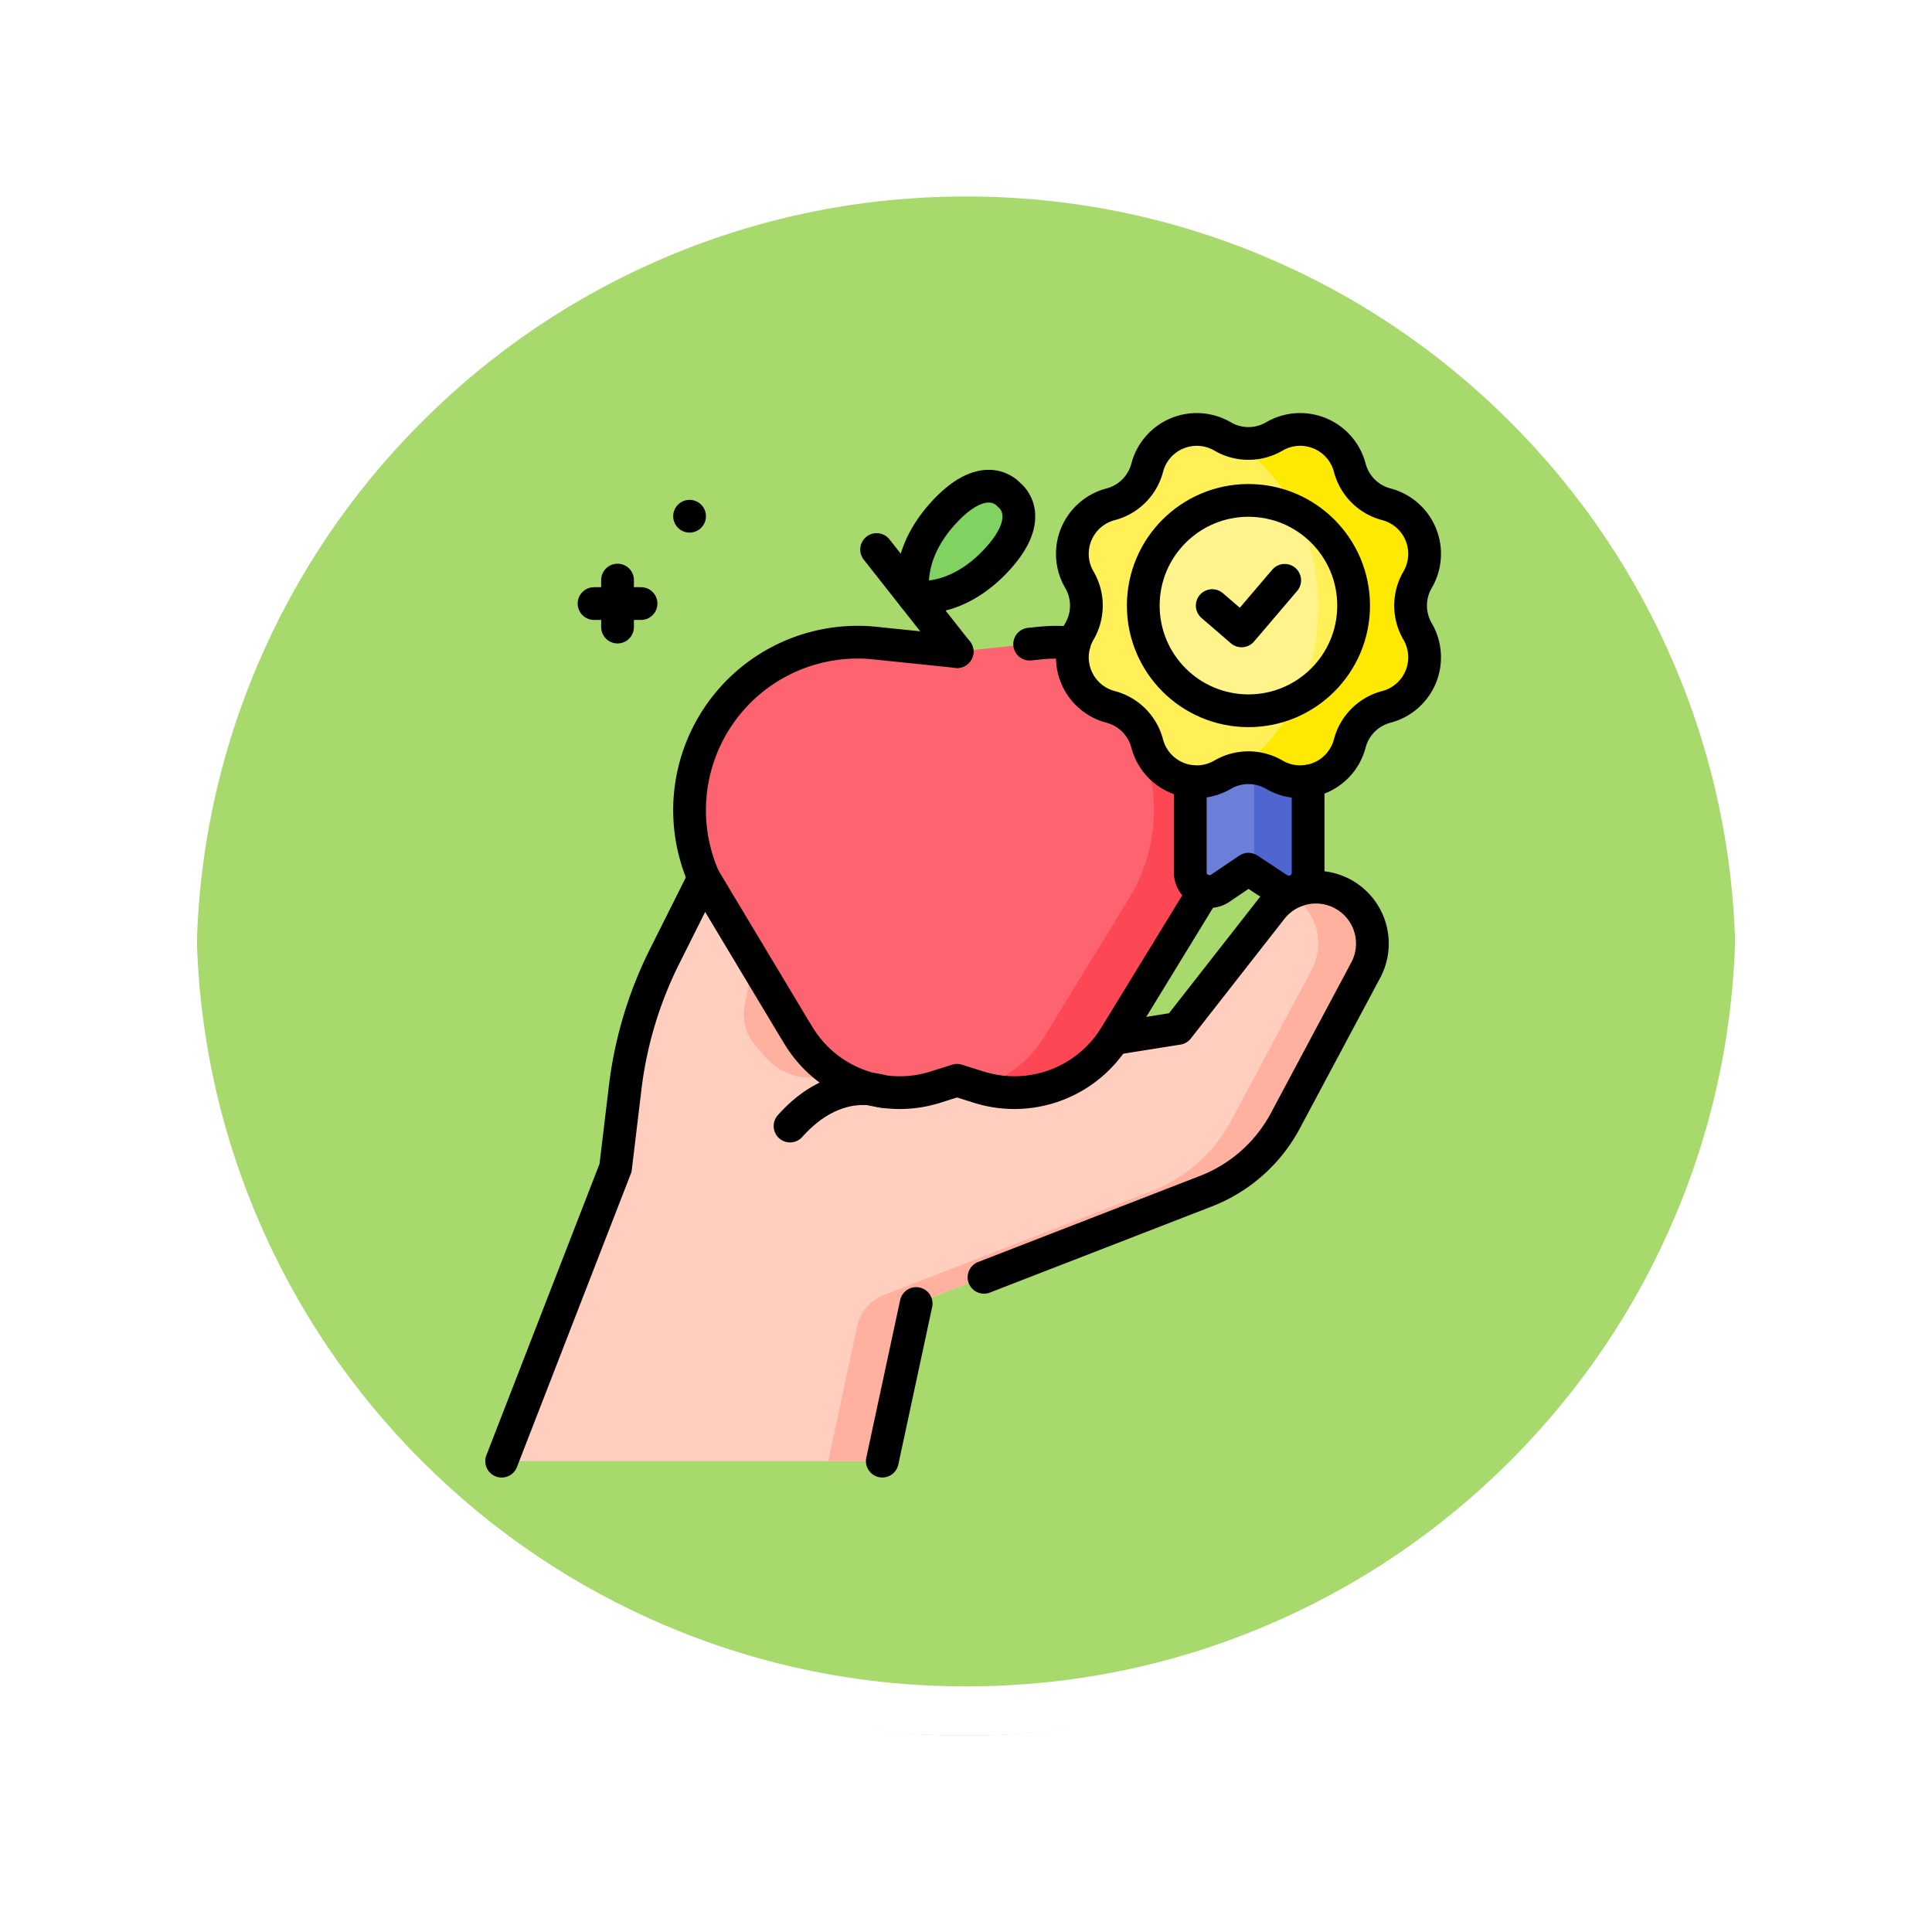 <svg xmlns="http://www.w3.org/2000/svg" xmlns:xlink="http://www.w3.org/1999/xlink" width="118" height="118" viewBox="0 0 118 118">
  <defs>
    <filter id="Trazado_874925" x="0" y="0" width="117.999" height="118" filterUnits="userSpaceOnUse">
      <feOffset dy="3" input="SourceAlpha"/>
      <feGaussianBlur stdDeviation="3" result="blur"/>
      <feFlood flood-opacity="0.161"/>
      <feComposite operator="in" in2="blur"/>
      <feComposite in="SourceGraphic"/>
    </filter>
  </defs>
  <g id="Grupo_1199450" data-name="Grupo 1199450" transform="translate(1241 9766.573)">
    <g id="Grupo_1198312" data-name="Grupo 1198312" transform="translate(-2040.5 -12277.73)">
      <g id="Grupo_1111316" data-name="Grupo 1111316" transform="translate(808.5 2517.157)">
        <g id="Grupo_1109835" data-name="Grupo 1109835" transform="translate(0 0)">
          <g id="Grupo_1107913" data-name="Grupo 1107913" transform="translate(0 0)">
            <g transform="matrix(1, 0, 0, 1, -9, -6)" filter="url(#Trazado_874925)">
              <g id="Trazado_874925-2" data-name="Trazado 874925" transform="translate(9 6)" fill="#9ad354" opacity="0.859">
                <path d="M 50 98.5 C 43.452 98.5 37.1 97.218 31.122 94.689 C 25.347 92.246 20.16 88.749 15.705 84.295 C 11.251 79.84 7.753 74.653 5.311 68.878 C 2.782 62.9 1.5 56.548 1.5 50 C 1.5 43.452 2.782 37.1 5.311 31.122 C 7.753 25.347 11.251 20.16 15.705 15.705 C 20.16 11.251 25.347 7.753 31.122 5.311 C 37.1 2.782 43.452 1.5 50 1.5 C 56.548 1.5 62.899 2.782 68.878 5.311 C 74.653 7.753 79.84 11.251 84.294 15.705 C 88.749 20.16 92.246 25.347 94.689 31.122 C 97.217 37.1 98.499 43.452 98.499 50 C 98.499 56.548 97.217 62.9 94.689 68.878 C 92.246 74.653 88.749 79.84 84.294 84.295 C 79.84 88.749 74.653 92.246 68.878 94.689 C 62.899 97.218 56.548 98.5 50 98.5 Z" stroke="none"/>
                <path d="M 50 3 C 43.653 3 37.499 4.242 31.706 6.692 C 26.11 9.059 21.083 12.449 16.766 16.766 C 12.449 21.083 9.059 26.11 6.692 31.706 C 4.242 37.499 3 43.653 3 50 C 3 56.346 4.242 62.501 6.692 68.294 C 9.059 73.89 12.449 78.917 16.766 83.234 C 21.083 87.551 26.11 90.941 31.706 93.308 C 37.499 95.758 43.653 97 50 97 C 56.346 97 62.501 95.758 68.293 93.308 C 73.89 90.941 78.916 87.551 83.234 83.234 C 87.551 78.917 90.94 73.89 93.307 68.294 C 95.757 62.501 96.999 56.346 96.999 50 C 96.999 43.653 95.757 37.499 93.307 31.706 C 90.94 26.11 87.551 21.083 83.234 16.766 C 78.916 12.449 73.89 9.059 68.293 6.692 C 62.501 4.242 56.346 3 50 3 M 50 0 C 77.614 0 99.999 22.386 99.999 50 L 99.999 50 C 99.999 77.614 77.614 100 50 100 C 22.386 100 0 77.614 0 50 L 0 50 C 0 22.386 22.386 0 50 0 Z" stroke="none" fill="#fff"/>
              </g>
            </g>
            <g id="Trazado_874923" data-name="Trazado 874923" transform="translate(0 0)" fill="none">
              <path d="M50,0a50,50,0,0,1,50,50h0A50,50,0,0,1,0,50H0A50,50,0,0,1,50,0Z" stroke="none"/>
              <path d="M 50 3 C 43.653 3 37.499 4.242 31.706 6.692 C 26.11 9.059 21.083 12.449 16.766 16.766 C 12.449 21.083 9.059 26.11 6.692 31.706 C 4.242 37.499 3 43.653 3 50 C 3 56.346 4.242 62.501 6.692 68.294 C 9.059 73.89 12.449 78.917 16.766 83.234 C 21.083 87.551 26.11 90.941 31.706 93.308 C 37.499 95.758 43.653 97 50 97 C 56.346 97 62.501 95.758 68.293 93.308 C 73.89 90.941 78.916 87.551 83.234 83.234 C 87.551 78.917 90.94 73.89 93.307 68.294 C 95.757 62.501 96.999 56.346 96.999 50 C 96.999 43.653 95.757 37.499 93.307 31.706 C 90.94 26.11 87.551 21.083 83.234 16.766 C 78.916 12.449 73.89 9.059 68.293 6.692 C 62.501 4.242 56.346 3 50 3 M 50 0 C 77.614 0 99.999 22.386 99.999 50 L 99.999 50 C 99.999 77.614 77.614 100 50 100 C 22.386 100 0 77.614 0 50 L 0 50 C 0 22.386 22.386 0 50 0 Z" stroke="none" fill="#fff"/>
            </g>
          </g>
        </g>
      </g>
    </g>
    <g id="good-quality_10132366" transform="translate(-1244.048 -9747.846)">
      <g id="Grupo_1199444" data-name="Grupo 1199444" transform="translate(33.688 7.5)">
        <path id="Trazado_1031293" data-name="Trazado 1031293" d="M33.688,240.813,40.644,222.9l.589-4.9a24.414,24.414,0,0,1,2.412-8.024l2.757-5.5a3.514,3.514,0,0,1,4.335-1.732h0A3.514,3.514,0,0,1,53,206.687l-1.44,7.7,1.551,1.771a3.619,3.619,0,0,0,3.291,1.189l18.592-2.96,5.711-7.3a3.447,3.447,0,0,1,3.97-1.088h0a3.447,3.447,0,0,1,1.787,4.835l-4.908,9.195a9.321,9.321,0,0,1-4.852,4.3L59,231.187l-2.068,9.626Z" transform="translate(-33.688 -177.799)" fill="#ffcebf"/>
        <path id="Trazado_1031294" data-name="Trazado 1031294" d="M152.319,217.125l-1.372.218a3.617,3.617,0,0,1-3.291-1.189l-.6-.689a2.959,2.959,0,0,1-.683-2.494l1.176-6.283a3.506,3.506,0,0,0-1.807-3.75,3.512,3.512,0,0,1,5.1,3.75l-1.44,7.7,1.551,1.77A3.622,3.622,0,0,0,152.319,217.125Z" transform="translate(-131.532 -177.799)" fill="#ffb09e"/>
        <path id="Trazado_1031295" data-name="Trazado 1031295" d="M224.269,231.442a3.419,3.419,0,0,1-.407,1.619l-4.908,9.195a9.321,9.321,0,0,1-4.852,4.3l-17.7,6.866-2.068,9.626h-3.3l1.771-8.24a2.629,2.629,0,0,1,1.619-1.9l16.374-6.353a9.325,9.325,0,0,0,4.852-4.3l4.908-9.195a3.444,3.444,0,0,0-1.393-4.651,3.448,3.448,0,0,1,5.1,3.032Z" transform="translate(-171.09 -200.035)" fill="#ffb09e"/>
        <g id="Grupo_1199442" data-name="Grupo 1199442" transform="translate(11.477 3.467)">
          <path id="Trazado_1031296" data-name="Trazado 1031296" d="M145.571,110.081l-5.021.519-5.021-.519a10.262,10.262,0,0,0-9.4,4.235h0a10.262,10.262,0,0,0-.409,11.328l5.163,8.438a7.229,7.229,0,0,0,6.167,3.456h0a7.227,7.227,0,0,0,2.167-.332l1.334-.419,1.334.419a7.228,7.228,0,0,0,2.167.332h0a7.229,7.229,0,0,0,6.167-3.456l5.163-8.438a10.262,10.262,0,0,0-.409-11.328h0A10.262,10.262,0,0,0,145.571,110.081Z" transform="translate(-124.212 -100.494)" fill="#fe646f"/>
          <path id="Trazado_1031297" data-name="Trazado 1031297" d="M277.147,125.647l-5.163,8.439a7.229,7.229,0,0,1-8.325,3.127,7.105,7.105,0,0,0,1.379-.593,7.236,7.236,0,0,0,2.632-2.533l5.163-8.439a10.26,10.26,0,0,0-6.8-15.428l1.3-.134a10.261,10.261,0,0,1,9.808,15.562Z" transform="translate(-245.979 -100.498)" fill="#fd4755"/>
          <g id="Grupo_1199441" data-name="Grupo 1199441" transform="translate(13.616)">
            <path id="Trazado_1031298" data-name="Trazado 1031298" d="M237.489,35.368s-1.381-1.7-3.932,1.038-1.873,5.192-1.873,5.192,2.5.5,5.047-2.235S237.489,35.368,237.489,35.368Z" transform="translate(-231.603 -34.846)" fill="#80d261"/>
          </g>
        </g>
        <path id="Trazado_1031299" data-name="Trazado 1031299" d="M370.788,161.886l-1.83-1.205-1.721,1.165a1.172,1.172,0,0,1-1.829-.971v-8.714h7.2v8.747A1.172,1.172,0,0,1,370.788,161.886Z" transform="translate(-323.351 -133.82)" fill="#6c7fd8"/>
        <path id="Trazado_1031300" data-name="Trazado 1031300" d="M399.457,152.16v8.747a1.172,1.172,0,0,1-1.817.979l-1.481-.976v-8.75Z" transform="translate(-350.202 -133.819)" fill="#4f66d0"/>
        <g id="Grupo_1199443" data-name="Grupo 1199443" transform="translate(34.851 0)">
          <path id="Trazado_1031301" data-name="Trazado 1031301" d="M320.907,7.93h0a3.129,3.129,0,0,1,4.607,1.908h0a3.129,3.129,0,0,0,2.235,2.235h0a3.129,3.129,0,0,1,1.908,4.607h0a3.129,3.129,0,0,0,0,3.16h0a3.129,3.129,0,0,1-1.908,4.607h0a3.129,3.129,0,0,0-2.235,2.235h0a3.129,3.129,0,0,1-4.607,1.908h0a3.129,3.129,0,0,0-3.16,0h0a3.129,3.129,0,0,1-4.607-1.908h0a3.129,3.129,0,0,0-2.235-2.235h0A3.129,3.129,0,0,1,309,19.841h0a3.129,3.129,0,0,0,0-3.16h0a3.129,3.129,0,0,1,1.908-4.607h0a3.129,3.129,0,0,0,2.235-2.235h0a3.129,3.129,0,0,1,4.607-1.908h0A3.13,3.13,0,0,0,320.907,7.93Z" transform="translate(-308.566 -7.5)" fill="#fef056"/>
          <path id="Trazado_1031302" data-name="Trazado 1031302" d="M398.587,19.841a3.129,3.129,0,0,1,0-3.16h0a3.129,3.129,0,0,0-1.908-4.607h0a3.129,3.129,0,0,1-2.235-2.235h0a3.129,3.129,0,0,0-4.607-1.908h0a3.128,3.128,0,0,1-2.333.335,12.126,12.126,0,0,1,5.023,10.049,12.166,12.166,0,0,1-4.806,9.9,3.128,3.128,0,0,1,2.116.38h0a3.129,3.129,0,0,0,4.607-1.908h0a3.129,3.129,0,0,1,2.235-2.235h0a3.129,3.129,0,0,0,1.908-4.607Z" transform="translate(-377.496 -7.5)" fill="#fee903"/>
          <circle id="Elipse_12187" data-name="Elipse 12187" cx="6.424" cy="6.424" r="6.424" transform="translate(4.336 4.336)" fill="#fef48b"/>
        </g>
        <path id="Trazado_1031303" data-name="Trazado 1031303" d="M416.5,47.26a13.063,13.063,0,0,1,.072,11.4,6.424,6.424,0,0,0-.072-11.4Z" transform="translate(-367.967 -42.219)" fill="#fef056"/>
      </g>
      <g id="Grupo_1199449" data-name="Grupo 1199449" transform="translate(33.688 7.5)">
        <path id="Trazado_1031304" data-name="Trazado 1031304" d="M33.689,259.2l6.956-17.916.588-4.9a24.423,24.423,0,0,1,2.413-8.024l2.391-4.775" transform="translate(-33.689 -196.184)" fill="none" stroke="#000" stroke-linecap="round" stroke-linejoin="round" stroke-miterlimit="10" stroke-width="2"/>
        <line id="Línea_734" data-name="Línea 734" x1="2.068" y2="9.626" transform="translate(23.248 53.388)" fill="none" stroke="#000" stroke-linecap="round" stroke-linejoin="round" stroke-miterlimit="10" stroke-width="2"/>
        <path id="Trazado_1031305" data-name="Trazado 1031305" d="M273.969,237.246l3.918-.624,5.711-7.3a3.447,3.447,0,0,1,5.757,3.747l-4.908,9.195a9.321,9.321,0,0,1-4.852,4.3l-13.552,5.258" transform="translate(-236.583 -200.037)" fill="none" stroke="#000" stroke-linecap="round" stroke-linejoin="round" stroke-miterlimit="10" stroke-width="2"/>
        <g id="Grupo_1199445" data-name="Grupo 1199445" transform="translate(5.642 5.302)">
          <line id="Línea_735" data-name="Línea 735" y2="2.87" transform="translate(1.435 3.9)" fill="none" stroke="#000" stroke-linecap="round" stroke-linejoin="round" stroke-miterlimit="10" stroke-width="2"/>
          <line id="Línea_736" data-name="Línea 736" x1="2.87" transform="translate(0 5.335)" fill="none" stroke="#000" stroke-linecap="round" stroke-linejoin="round" stroke-miterlimit="10" stroke-width="2"/>
          <line id="Línea_737" data-name="Línea 737" transform="translate(5.835)" fill="none" stroke="#000" stroke-linecap="round" stroke-linejoin="round" stroke-miterlimit="10" stroke-width="2"/>
        </g>
        <g id="Grupo_1199447" data-name="Grupo 1199447" transform="translate(11.477 3.467)">
          <path id="Trazado_1031306" data-name="Trazado 1031306" d="M140.548,110.6l-5.021-.519a10.26,10.26,0,0,0-10.447,14.342l5.515,9.193.285.465a7.228,7.228,0,0,0,7.262,3.373,7.377,7.377,0,0,0,1.071-.249l1.334-.42,1.333.42a7.23,7.23,0,0,0,8.334-3.124l5.163-8.439c.087-.143.172-.289.252-.436" transform="translate(-124.209 -100.497)" fill="none" stroke="#000" stroke-linecap="round" stroke-linejoin="round" stroke-miterlimit="10" stroke-width="2"/>
          <path id="Trazado_1031307" data-name="Trazado 1031307" d="M290.751,110.088a9.838,9.838,0,0,0-1.079-.058,10.219,10.219,0,0,0-1.057.055l-.59.061" transform="translate(-267.254 -100.498)" fill="none" stroke="#000" stroke-linecap="round" stroke-linejoin="round" stroke-miterlimit="10" stroke-width="2"/>
          <line id="Línea_738" data-name="Línea 738" x1="4.915" y1="6.237" transform="translate(11.424 3.869)" fill="none" stroke="#000" stroke-linecap="round" stroke-linejoin="round" stroke-miterlimit="10" stroke-width="2"/>
          <g id="Grupo_1199446" data-name="Grupo 1199446" transform="translate(13.616)">
            <path id="Trazado_1031308" data-name="Trazado 1031308" d="M237.489,35.368s-1.381-1.7-3.932,1.038-1.873,5.192-1.873,5.192,2.5.5,5.047-2.235S237.489,35.368,237.489,35.368Z" transform="translate(-231.603 -34.846)" fill="none" stroke="#000" stroke-linecap="round" stroke-linejoin="round" stroke-miterlimit="10" stroke-width="2"/>
          </g>
        </g>
        <g id="Grupo_1199448" data-name="Grupo 1199448" transform="translate(34.851 0)">
          <path id="Trazado_1031309" data-name="Trazado 1031309" d="M320.907,7.93h0a3.129,3.129,0,0,1,4.607,1.908h0a3.129,3.129,0,0,0,2.235,2.235h0a3.129,3.129,0,0,1,1.908,4.607h0a3.129,3.129,0,0,0,0,3.16h0a3.129,3.129,0,0,1-1.908,4.607h0a3.129,3.129,0,0,0-2.235,2.235h0a3.129,3.129,0,0,1-4.607,1.908h0a3.129,3.129,0,0,0-3.16,0h0a3.129,3.129,0,0,1-4.607-1.908h0a3.129,3.129,0,0,0-2.235-2.235h0A3.129,3.129,0,0,1,309,19.841h0a3.129,3.129,0,0,0,0-3.16h0a3.129,3.129,0,0,1,1.908-4.607h0a3.129,3.129,0,0,0,2.235-2.235h0a3.129,3.129,0,0,1,4.607-1.908h0A3.13,3.13,0,0,0,320.907,7.93Z" transform="translate(-308.566 -7.5)" fill="none" stroke="#000" stroke-linecap="round" stroke-linejoin="round" stroke-miterlimit="10" stroke-width="2"/>
          <path id="Trazado_1031310" data-name="Trazado 1031310" d="M375.981,81.735l1.794,1.545,2.633-3.089" transform="translate(-367.434 -70.974)" fill="none" stroke="#000" stroke-linecap="round" stroke-linejoin="round" stroke-miterlimit="10" stroke-width="2"/>
          <circle id="Elipse_12188" data-name="Elipse 12188" cx="6.424" cy="6.424" r="6.424" transform="translate(4.336 4.336)" fill="none" stroke="#000" stroke-linecap="round" stroke-linejoin="round" stroke-miterlimit="10" stroke-width="2"/>
        </g>
        <path id="Trazado_1031311" data-name="Trazado 1031311" d="M372.606,176.94v5.605a1.172,1.172,0,0,1-1.817.979l-1.83-1.206-1.722,1.165a1.172,1.172,0,0,1-1.828-.971v-5.558" transform="translate(-323.351 -155.457)" fill="none" stroke="#000" stroke-linecap="round" stroke-linejoin="round" stroke-miterlimit="10" stroke-width="2"/>
        <path id="Trazado_1031312" data-name="Trazado 1031312" d="M178.235,325.233s-2.818-1.053-5.636,2.118" transform="translate(-154.987 -284.802)" fill="none" stroke="#000" stroke-linecap="round" stroke-linejoin="round" stroke-miterlimit="10" stroke-width="2"/>
      </g>
    </g>
  </g>
</svg>
